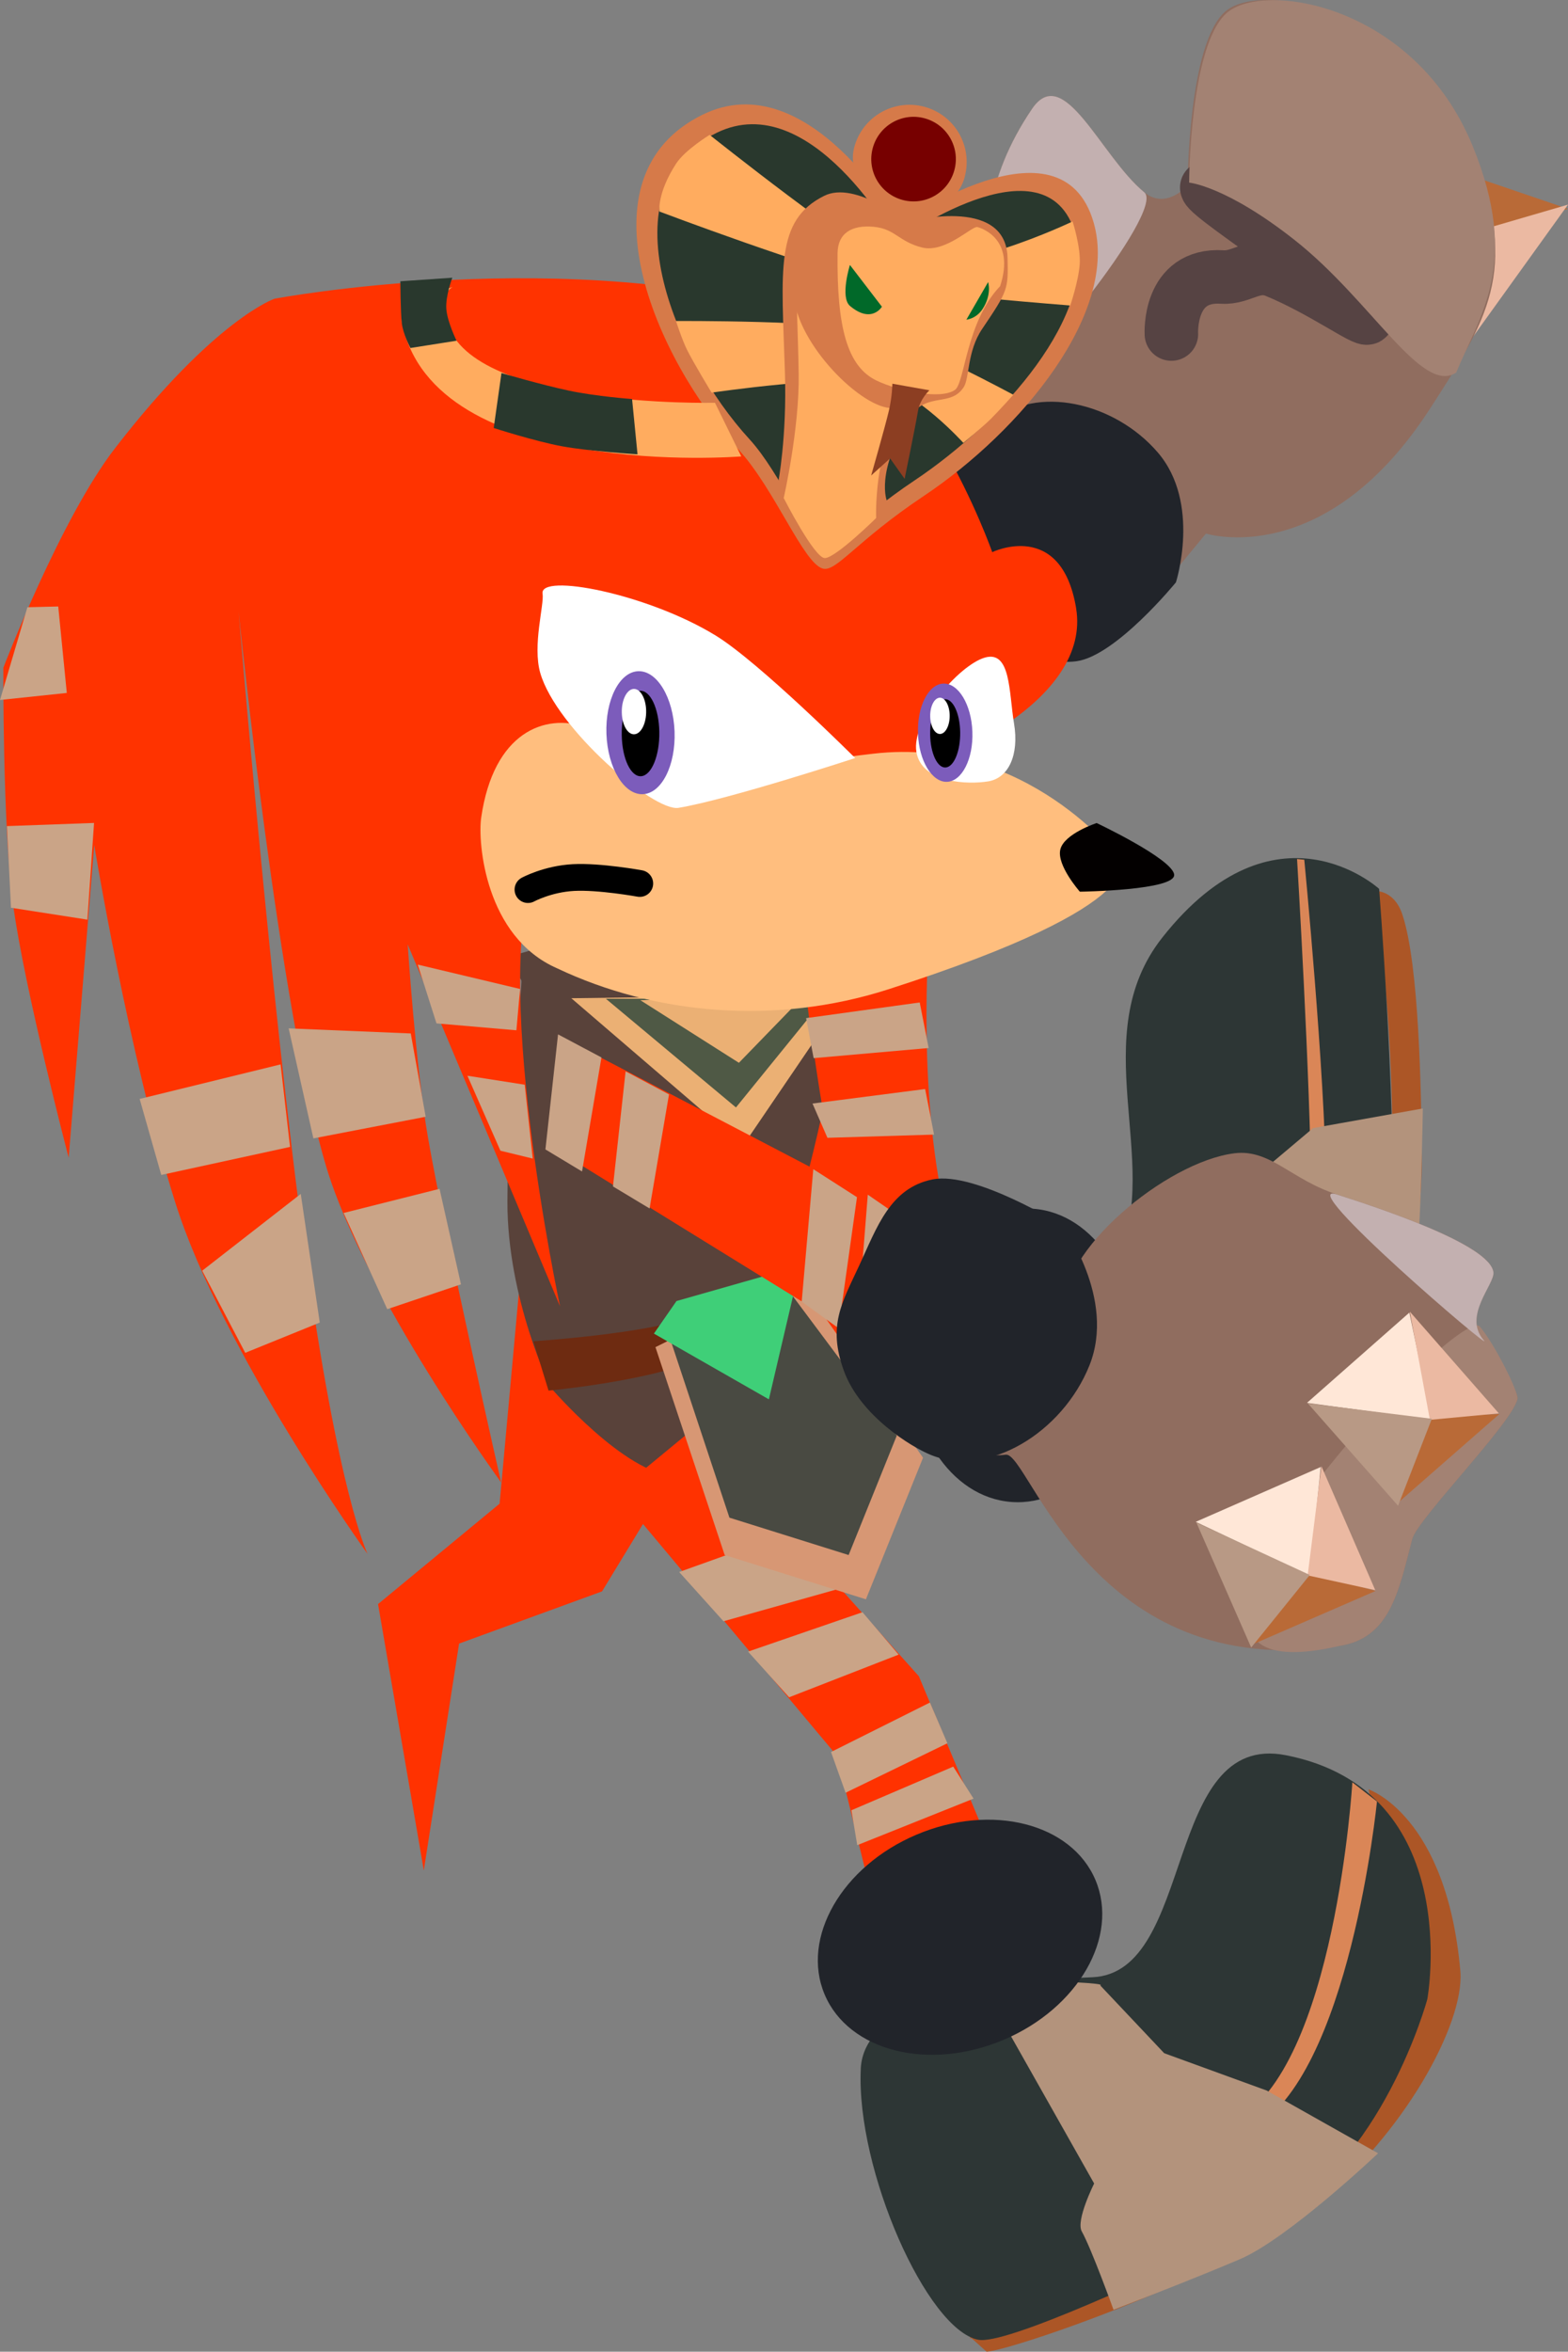 <svg version="1.1" xmlns="http://www.w3.org/2000/svg" xmlns:xlink="http://www.w3.org/1999/xlink" width="29.295" height="43.925" viewBox="0,0,29.295,43.925"><rect x="0" y="0" width="29.295" height="43.925" fill="#808080" stroke="none"/><g transform="translate(-228.106,-158.322)"><g data-paper-data="{&quot;isPaintingLayer&quot;:true}" fill-rule="nonzero" stroke-linejoin="miter" stroke-miterlimit="10" stroke-dasharray="" stroke-dashoffset="0" style="mix-blend-mode: normal"><g stroke="none" stroke-width="0" stroke-linecap="butt"><path d="M253.584,186.585c-0.18,0.379 0.513,-3.481 0.536,-6.536c0.023,-3.054 -0.349,-5.086 -0.349,-5.086c0,0 0.375,-0.041 0.535,0.439c0.32,0.958 0.348,3.357 0.365,4.38c0.026,1.537 -0.556,6.289 -0.736,6.668z" data-paper-data="{&quot;index&quot;:null}" fill="#ac5626"/><path d="M248.548,186.413c-1.044,-0.599 -0.513,-2.543 0.452,-4.633c0.811,-1.755 -0.627,-4.112 0.822,-5.947c2.116,-2.681 4.05,-0.909 4.05,-0.909c0,0 0.299,3.756 0.25,6.162c-0.048,2.406 -0.164,5.043 -0.483,5.448c-0.605,0.767 -3.455,0.819 -5.091,-0.12z" fill="#2d3635"/><path d="M252.88,180.431c0.02,2.124 -0.265,2.342 -0.278,0.206c-0.012,-2.116 -0.263,-6.27 -0.263,-6.27l0.135,0.013c0,0 0.386,3.975 0.406,6.051z" fill="#da8657"/><path d="M250.925,180.836l1.713,-1.443l2.051,-0.367c0,0 -0.026,1.707 -0.095,2.686c-0.069,0.979 -0.284,2.506 -0.284,2.506c0,0 -0.813,-0.107 -1.174,-0.093c-0.236,0.009 -0.69,-0.615 -0.69,-0.615l-4.242,0.168c0,0 0.028,-0.297 0.271,-0.741c0.798,-1.454 0.729,-1.95 0.729,-1.95z" fill="#b3937c"/><path d="M247.002,186.376c-1.147,-0.085 -1.985,-1.381 -1.872,-2.893c0.113,-1.513 1.133,-2.67 2.28,-2.584c1.147,0.085 1.985,1.381 1.872,2.893c-0.113,1.513 -1.133,2.67 -2.28,2.584z" data-paper-data="{&quot;index&quot;:null}" fill="#21242a"/></g><g data-paper-data="{&quot;index&quot;:null}"><g><path d="M257.401,162.223l-1.558,0.402l-0.974,-1.265z" fill="#b96a37" stroke="none" stroke-width="0" stroke-linecap="butt"/><path d="M257.401,162.144l-1.783,2.48l0.136,-2z" fill="#ebb9a2" stroke="none" stroke-width="0" stroke-linecap="butt"/><path d="M241.373,172.259l5.89,-4.888l1.684,1.495l-7.426,5.409z" data-paper-data="{&quot;index&quot;:null}" fill="#ff3200" stroke="none" stroke-width="0" stroke-linecap="butt"/><path d="M250.637,168.288l-0.721,0.873c0,0 -1.338,-0.263 -2.089,-0.84c-0.751,-0.577 -1.027,-1.746 -1.027,-1.746c0,0 0.307,-0.915 0.239,-1.347c-0.064,-0.407 -0.405,-0.7 -0.471,-1.381c-0.097,-1.007 -0.08,-2.166 0.82,-3.492c0.597,-0.879 1.284,0.892 2.097,1.559c0.413,0.339 0.809,-0.132 0.809,-0.132c0,0 0.007,-2.667 0.714,-3.254c0.706,-0.587 3.589,0.01 4.629,2.676c0.858,2.199 0.244,3.109 -0.807,4.74c-1.966,3.05 -4.193,2.344 -4.193,2.344z" data-paper-data="{&quot;index&quot;:null}" fill="#906d5f" stroke="none" stroke-width="0" stroke-linecap="butt"/><path d="M250.652,161.825c0.023,0.194 3.092,2.132 3.005,2.429c-0.026,0.09 -0.857,-0.516 -1.715,-0.868c-0.404,-0.165 -0.631,0.134 -0.998,0.11c-1.018,-0.067 -0.953,1.065 -0.953,1.065" data-paper-data="{&quot;index&quot;:null}" fill="none" stroke="#564343" stroke-width="1" stroke-linecap="round"/><path d="M249.485,161.914c0.413,0.339 -2.378,3.747 -2.446,3.314c-0.064,-0.407 -0.405,-0.7 -0.471,-1.381c-0.097,-1.007 -0.08,-2.166 0.82,-3.492c0.597,-0.879 1.284,0.892 2.097,1.559z" data-paper-data="{&quot;index&quot;:null}" fill="#c3b0b0" stroke="none" stroke-width="0" stroke-linecap="butt"/><path d="M248.217,170.673c-0.74,0.098 -1.176,-0.474 -1.672,-0.992c-0.496,-0.517 -0.85,-0.805 -0.837,-1.626c0.014,-0.82 0.674,-1.622 0.956,-1.864c0.795,-0.683 2.26,-0.365 3.073,0.582c0.813,0.947 0.339,2.426 0.339,2.426c0,0 -1.12,1.375 -1.86,1.474z" data-paper-data="{&quot;index&quot;:null}" fill="#21242a" stroke="none" stroke-width="0" stroke-linecap="butt"/><path d="M241.925,171.783l0.88,-0.661l1.44,1.176l-1.277,0.877z" fill="#caa487" stroke="none" stroke-width="NaN" stroke-linecap="butt"/><path d="M243.145,170.78l0.754,-0.604l1.496,1.303l-0.512,0.382z" fill="#caa487" stroke="none" stroke-width="0" stroke-linecap="butt"/><path d="M244.347,169.822l0.547,-0.473l1.335,1.451l-0.61,0.502z" fill="#caa487" stroke="none" stroke-width="0" stroke-linecap="butt"/><path d="M245.056,169.2l0.575,-0.41l1.381,1.468l-0.431,0.308z" fill="#caa487" stroke="none" stroke-width="0" stroke-linecap="butt"/></g><path d="M250.323,161.733c0,0 0.01,-2.575 0.707,-3.173c0.697,-0.598 3.511,-0.154 4.592,2.495c0.892,2.186 0.138,3.146 -0.31,4.226c-0.643,0.426 -1.577,-1.338 -3.016,-2.474c-1.284,-1.013 -1.972,-1.074 -1.972,-1.074z" data-paper-data="{&quot;index&quot;:null}" fill="#a38273" stroke="none" stroke-width="0" stroke-linecap="butt"/></g><path d="M242.242,176.379l2.399,-1.029c0,0 -0.261,2.617 0.139,5.018c0.4,2.401 1.11,4.938 1.11,4.938c0,0 -2.213,-1.67 -2.904,-4.393c-0.441,-1.738 -0.744,-4.533 -0.744,-4.533z" data-paper-data="{&quot;index&quot;:null}" fill="#ff3300" stroke="none" stroke-width="0" stroke-linecap="butt"/><path d="M249.237,168.342z" data-paper-data="{&quot;index&quot;:null}" fill="#030000" stroke="none" stroke-width="0" stroke-linecap="butt"/><path d="M239.354,188.046l-2.671,0.975l-0.659,4.237l-0.855,-4.975l2.271,-1.875l0.446,-4.882l2.369,1.204l1.944,0.638z" fill="#ff3200" stroke="none" stroke-width="0" stroke-linecap="butt"/><path d="M243.214,180.181l-0.024,4.209c0,0 -1.544,1.528 -2.475,1.499c-0.931,-0.029 -2.319,-1.648 -2.319,-1.648c0,0 -0.813,-1.65 -0.81,-3.475c0.003,-1.825 0.29,-4.08 0.26,-4.133c-0.34,-0.608 -0.38,-0.327 0.676,-0.729c2.191,-0.833 4.552,-0.463 5.001,-0.672c0.665,-0.309 0.301,1.203 0.244,2.118c-0.057,0.915 -0.553,2.829 -0.553,2.829z" data-paper-data="{&quot;index&quot;:null}" fill="#59423a" stroke="none" stroke-width="0" stroke-linecap="butt"/><g stroke="none" stroke-width="0" stroke-linecap="butt"><path d="M238.78,176.967l5.125,-0.065l-1.918,2.82z" fill="#ebb074"/><path d="M241.856,179.007l-2.43,-2.03l4.079,-0.001z" fill="#4f5945"/><path d="M240.07,177.004l3.055,-0.082l-1.214,1.251z" fill="#ebb074"/></g><path d="M243.747,191.122l-4.124,-4.927l1.484,-1.224l4.166,4.66l1.345,3.215c0,0 -0.312,0.775 -0.75,0.965c-0.438,0.189 -1.461,-0.009 -1.461,-0.009z" fill="#ff3200" stroke="none" stroke-width="NaN" stroke-linecap="butt"/><path d="M246.258,201.996c-0.419,0.013 3.331,-1.134 6.058,-2.51c2.727,-1.376 1.358,-7.742 1.358,-7.742c0,0 1.464,0.484 1.717,3.407c0.072,0.973 -1.05,3.036 -2.727,4.38c-1.677,1.344 -5.706,2.703 -6.126,2.716z" data-paper-data="{&quot;index&quot;:null}" fill="#ac5626" stroke="none" stroke-width="0" stroke-linecap="butt"/><path d="M244.187,196.968c0.056,-1.203 2.028,-1.618 4.328,-1.715c1.932,-0.081 1.321,-4.597 3.615,-4.147c3.352,0.657 2.643,4.556 2.643,4.556c0,0 -0.837,3.104 -3,4.161c-2.162,1.057 -4.884,2.301 -5.39,2.201c-0.958,-0.188 -2.283,-3.172 -2.195,-5.056z" fill="#2d3635" stroke="none" stroke-width="0" stroke-linecap="butt"/><path d="M251.487,198.087c-1.88,0.988 -2.204,0.834 -0.31,-0.153c1.876,-0.978 2.195,-6.322 2.195,-6.322l0.46,0.358c0,0 -0.508,5.151 -2.345,6.117z" fill="#da8657" stroke="none" stroke-width="0" stroke-linecap="butt"/><path d="M249.857,196.672l1.917,0.698l2.079,1.171c0,0 -1.678,1.592 -2.581,1.978c-0.903,0.386 -2.362,0.945 -2.362,0.945c0,0 -0.415,-1.148 -0.593,-1.463c-0.116,-0.205 0.231,-0.895 0.231,-0.895l-2.088,-3.697c0,0 0.277,-0.111 0.783,-0.097c1.657,0.045 1.418,0.093 1.418,0.093z" fill="#b3937c" stroke="none" stroke-width="0" stroke-linecap="butt"/><path d="M243.513,195.576c-0.448,-1.059 0.321,-2.396 1.718,-2.987c1.397,-0.591 2.893,-0.212 3.341,0.847c0.448,1.059 -0.321,2.396 -1.718,2.987c-1.397,0.591 -2.893,0.212 -3.341,-0.847z" data-paper-data="{&quot;index&quot;:null}" fill="#21242a" stroke="none" stroke-width="0" stroke-linecap="butt"/><path d="M243.904,191.807l-0.272,-0.761l1.848,-0.924l0.326,0.761z" fill="#caa487" stroke="none" stroke-width="0" stroke-linecap="butt"/><path d="M244.122,192.786l-0.109,-0.652l1.902,-0.815l0.38,0.598z" fill="#caa487" stroke="none" stroke-width="0" stroke-linecap="butt"/><path d="M241.623,188.604l-0.828,-0.92l2.055,-0.736l0.951,1.043z" fill="#caa487" stroke="none" stroke-width="0" stroke-linecap="butt"/><path d="M238.354,184.295l-0.283,-0.921c0,0 2.175,-0.141 2.996,-0.473c0.822,-0.333 2.142,-1.237 2.142,-1.237l0.127,0.599c0,0 -1.263,1.079 -2.229,1.473c-0.965,0.394 -2.753,0.56 -2.753,0.56z" data-paper-data="{&quot;index&quot;:null}" fill="#6e2b11" stroke="none" stroke-width="0" stroke-linecap="butt"/><path d="M242.065,184.444v-2.144h3.922c0,0 0.366,0.58 0.366,0.994c0,0.413 -0.366,1.15 -0.366,1.15z" fill="#ff3200" stroke="none" stroke-width="0" stroke-linecap="butt"/><path d="M244.284,188.194l-2.639,-0.827l-1.293,-3.883l2.642,-1.311l2.357,3.377z" fill="#d79774" stroke="none" stroke-width="0" stroke-linecap="butt"/><path d="M243.961,187.367l-2.227,-0.698l-1.141,-3.44l2.193,-0.874l2.075,2.78z" fill="#494a42" stroke="none" stroke-width="0" stroke-linecap="butt"/><path d="M240.323,183.231l0.422,-0.608l1.707,-0.486l0.532,0.13l-0.513,2.192z" fill="#3fcf78" stroke="none" stroke-width="0" stroke-linecap="butt"/><g><path d="M243.1,176.329l2.399,-1.029c0,0 -0.261,2.617 0.139,5.018c0.4,2.401 1.11,4.938 1.11,4.938c0,0 -2.213,-1.67 -2.904,-4.393c-0.441,-1.738 -0.744,-4.533 -0.744,-4.533z" data-paper-data="{&quot;index&quot;:null}" fill="#ff3300" stroke="none" stroke-width="0" stroke-linecap="butt"/><path d="M248.211,169.684c0.279,1.674 -2.326,3.01 -4.44,3.363c-0.022,0.004 -3.912,-1.915 -5.601,1.394c-0.968,1.896 0.399,8.28 0.399,8.28l-2.846,-6.759c0,0 0.149,2.284 0.379,3.608c0.321,1.848 1.366,6.44 1.366,6.44c0,0 -2.538,-3.48 -3.264,-5.886c-0.879,-2.915 -1.64,-10.375 -1.64,-10.375c0,0 0.598,7.259 1.23,11.875c0.632,4.616 1.179,5.722 1.179,5.722c0,0 -2.721,-3.786 -3.597,-6.578c-0.876,-2.791 -1.51,-6.664 -1.51,-6.664l-0.477,5.842c0,0 -0.831,-3.174 -1.039,-4.735c-0.198,-1.486 -0.181,-4.418 -0.181,-4.418c0,0 1.063,-2.775 2.086,-4.099c1.863,-2.412 2.979,-2.792 2.979,-2.792c0,0 5.495,-1.039 9.967,0.306c2.113,0.636 3.443,4.427 3.443,4.427c0,0 1.29,-0.624 1.568,1.05z" data-paper-data="{&quot;index&quot;:null}" fill="#ff3300" stroke="none" stroke-width="0" stroke-linecap="butt"/><path d="M249.017,174.356c0,0 0.779,0.812 -4.325,2.448c-2.092,0.67 -4.345,0.474 -6.178,-0.396c-1.343,-0.587 -1.485,-2.349 -1.418,-2.813c0.231,-1.604 1.196,-1.952 1.948,-1.694c0.888,0.305 1.561,1.398 1.561,1.398c0,0 1.018,-0.579 3.822,-0.9c2.867,-0.329 4.591,1.958 4.591,1.958z" data-paper-data="{&quot;index&quot;:null}" fill="#ffbe7e" stroke="none" stroke-width="0" stroke-linecap="butt"/><path d="M250.042,174.654c0.05,0.299 -1.761,0.323 -1.761,0.323c0,0 -0.436,-0.493 -0.365,-0.788c0.07,-0.295 0.679,-0.494 0.679,-0.494c0,0 1.398,0.66 1.448,0.959z" data-paper-data="{&quot;index&quot;:null}" fill="#030000" stroke="none" stroke-width="0" stroke-linecap="butt"/><path d="M237.97,174.938c0,0 0.365,-0.199 0.85,-0.225c0.485,-0.026 1.239,0.111 1.239,0.111" data-paper-data="{&quot;index&quot;:null}" fill="none" stroke="#000000" stroke-width="0.5" stroke-linecap="round"/><g data-paper-data="{&quot;index&quot;:null}" fill="none" stroke="none" stroke-width="1" stroke-linecap="butt" font-family="sans-serif" font-weight="normal" font-size="12" text-anchor="start"/><path d="M243.286,178.934l2.104,-0.271l0.167,0.851l-1.992,0.06z" fill="#caa487" stroke="none" stroke-width="NaN" stroke-linecap="butt"/><path d="M243.307,178.086l-0.14,-0.747l2.122,-0.293l0.167,0.851z" fill="#caa487" stroke="none" stroke-width="0" stroke-linecap="butt"/><path d="M237.455,179.815l-0.616,-1.4l1.07,0.167l0.15,1.38z" fill="#caa487" stroke="none" stroke-width="0" stroke-linecap="butt"/><path d="M236.261,177.437l-0.35,-1.098l1.911,0.455l-0.068,0.772z" fill="#caa487" stroke="none" stroke-width="0" stroke-linecap="butt"/><path d="M235.341,182.775l-0.815,-1.797l1.792,-0.451l0.4,1.784z" fill="#caa487" stroke="none" stroke-width="0" stroke-linecap="butt"/><path d="M233.961,179.585l-0.462,-2.055l2.281,0.095l0.279,1.556z" fill="#caa487" stroke="none" stroke-width="0" stroke-linecap="butt"/><path d="M231.119,180.268l-0.404,-1.42l2.633,-0.645l0.177,1.541z" fill="#caa487" stroke="none" stroke-width="0" stroke-linecap="butt"/><path d="M232.688,183.59l-0.804,-1.534l1.841,-1.434l0.355,2.403z" fill="#caa487" stroke="none" stroke-width="0" stroke-linecap="butt"/><path d="M228.311,175.277l-0.075,-1.525l1.627,-0.059l-0.125,1.806z" fill="#caa487" stroke="none" stroke-width="0" stroke-linecap="butt"/><path d="M228.106,171.396l0.512,-1.732l0.576,-0.014l0.16,1.615z" fill="#caa487" stroke="none" stroke-width="0" stroke-linecap="butt"/></g><g stroke="none" stroke-width="0" stroke-linecap="butt"><g><path d="M248.539,162.48c0.48,1.675 -1.353,3.89 -3.177,5.108c-1.27,0.849 -1.63,1.423 -1.884,1.354c-0.361,-0.098 -0.901,-1.489 -1.568,-2.215c-1.566,-1.705 -3.043,-5.107 -0.673,-6.265c1.967,-0.961 3.677,2.047 3.677,2.047c0,0 3.021,-2.133 3.625,-0.029z" fill="#d67a49"/><path d="M246.131,161.625c-0.084,0.316 -0.327,0.517 -0.601,0.646c-0.221,0.104 -0.737,0.361 -0.737,0.361c0,0 -0.323,-0.575 -0.461,-0.75c-0.202,-0.256 -0.356,-0.471 -0.266,-0.81c0.152,-0.57 0.738,-0.909 1.308,-0.756c0.57,0.152 0.909,0.738 0.756,1.308z" fill="#d67a49"/><path d="M244.97,162.057c-0.422,-0.113 -0.672,-0.546 -0.559,-0.967c0.113,-0.422 0.546,-0.672 0.967,-0.559c0.422,0.113 0.672,0.546 0.559,0.967c-0.113,0.422 -0.546,0.672 -0.967,0.559z" fill="#770000"/><path d="M248.195,162.689c0.43,1.499 -1.368,3.514 -3,4.605c-1.137,0.76 -1.46,1.274 -1.686,1.212c-0.323,-0.088 -0.807,-1.333 -1.403,-1.983c-1.401,-1.526 -2.731,-4.685 -0.609,-5.721c1.761,-0.86 3.35,2.035 3.35,2.035c0,0 2.809,-2.032 3.349,-0.148z" fill="#29382d"/><path d="M248.102,164.028c0,0 -2.853,-0.223 -3.482,-0.366c-1.303,-0.296 -4.194,-1.389 -4.194,-1.389c0,0 -0.047,-0.339 0.31,-0.892c0.166,-0.258 0.628,-0.54 0.628,-0.54c0,0 2.81,2.238 3.339,2.38c1.202,0.321 3.442,-0.763 3.442,-0.763c0,0 0.156,0.481 0.133,0.801c-0.023,0.319 -0.176,0.769 -0.176,0.769z" fill="#ffac5f"/><path d="M246.104,166.594c0,0 -0.86,-0.954 -1.56,-1.112c-0.781,-0.176 -3.143,0.174 -3.143,0.174c0,0 -0.342,-0.563 -0.459,-0.8c-0.092,-0.185 -0.207,-0.538 -0.207,-0.538c0,0 2.886,-0.017 3.697,0.2c0.868,0.232 2.606,1.178 2.606,1.178c0,0 -0.27,0.301 -0.42,0.45c-0.153,0.152 -0.513,0.448 -0.513,0.448z" fill="#ffac5f"/><path d="M244.678,167.688c0,0 -0.972,0.885 -1.225,0.888c-0.241,0.003 -0.808,-1.242 -0.808,-1.242c0,0 0.164,-0.846 0.126,-2.048c-0.061,-1.938 -0.191,-2.847 0.735,-3.307c0.579,-0.287 1.54,0.491 1.54,0.491c0,0 1.855,-0.514 1.884,0.666c0.014,0.592 0.01,0.613 -0.475,1.331c-0.285,0.422 -0.232,0.92 -0.346,1.09c-0.245,0.366 -0.658,0.092 -0.985,0.518c-0.681,1.067 -0.446,1.611 -0.446,1.611z" fill="#d67a49"/><path d="M244.987,165.827c-0.565,0.919 -0.512,2.171 -0.512,2.171c0,0 -0.752,0.742 -0.957,0.748c-0.195,0.006 -0.77,-1.122 -0.77,-1.122c0,0 0.295,-1.291 0.28,-2.316c-0.024,-1.653 -0.203,-2.677 0.552,-3.082c0.472,-0.252 1.291,0.491 1.291,0.491c0,0 1.696,-0.497 1.662,0.048c-0.029,0.462 -0.759,1.783 -1.545,3.063z" fill="#ffac5f"/><path d="M244.987,165.827c-0.288,0.47 -1.574,-0.569 -1.951,-1.562c-0.361,-0.951 0.13,-1.916 0.5,-2.114c0.472,-0.252 1.378,0.515 1.378,0.515c0,0 1.652,-0.446 1.618,0.098c-0.029,0.462 -0.759,1.783 -1.545,3.063z" fill="#d67a49"/><path d="M245.947,165.605c-0.271,0.189 -1.063,0.017 -1.463,-0.174c-0.553,-0.264 -0.744,-1.003 -0.73,-2.377c0.004,-0.377 0.264,-0.533 0.673,-0.496c0.404,0.037 0.469,0.278 0.906,0.387c0.433,0.109 0.935,-0.408 1.034,-0.382c0.09,0.024 0.71,0.228 0.425,1.103c-0.638,0.667 -0.659,1.809 -0.845,1.939z" fill="#ffac5f"/><path d="M244.736,166.884l-0.354,0.319c0,0 0.263,-0.917 0.332,-1.214c0.063,-0.271 0.064,-0.5 0.064,-0.5l0.692,0.123c0,0 -0.174,0.158 -0.212,0.382c-0.053,0.313 -0.251,1.272 -0.251,1.272z" fill="#8c3e22"/><path d="M244.583,164.051c0,0 -0.193,0.325 -0.596,-0.014c-0.191,-0.161 -0.002,-0.766 -0.002,-0.766l0.598,0.78z" fill="#016929"/><path d="M246.161,164.293l0.406,-0.702c0,0 0.075,0.227 -0.103,0.502c-0.12,0.185 -0.303,0.2 -0.303,0.2z" fill="#016929"/></g><path d="M241.956,166.847c0,0 -5.75,0.463 -6.341,-2.503c-0.038,-0.501 0.217,-0.471 0.217,-0.471l0.736,-0.189c0,0 -0.234,0.062 -0.126,0.585c0.346,1.687 5.022,1.576 5.022,1.576l0.492,1.003z" fill="#ffac5f"/><path d="M240.017,166.808c0,0 -0.894,-0.056 -1.404,-0.149c-0.51,-0.093 -1.283,-0.343 -1.283,-0.343l0.145,-1.026c0,0 0.752,0.221 1.263,0.329c0.511,0.108 1.177,0.156 1.177,0.156l0.102,1.033z" fill="#29382d"/><path d="M235.774,164.822c0,0 -0.138,-0.26 -0.161,-0.463c-0.024,-0.203 -0.027,-0.783 -0.027,-0.783l0.971,-0.067c0,0 -0.131,0.344 -0.112,0.586c0.019,0.242 0.191,0.591 0.191,0.591z" fill="#29382d"/></g><g stroke="none" stroke-width="0" stroke-linecap="butt"><path d="M238.792,177.794l7.592,3.966c0,0 0.343,0.871 0.007,1.566c-0.433,0.895 -0.981,0.739 -0.981,0.739l-7.063,-4.361z" fill="#ff3300"/><path d="M238.532,177.642l0.811,0.431l-0.363,2.13l-0.684,-0.412z" fill="#caa487"/><path d="M239.794,178.333l0.811,0.431l-0.363,2.13l-0.684,-0.412z" fill="#caa487"/><path d="M243.301,180.16l0.816,0.523l-0.344,2.448l-0.689,-0.497z" fill="#caa487"/><path d="M244.319,180.636l0.819,0.565l-0.336,2.593l-0.691,-0.535z" fill="#caa487"/></g><path d="M244.082,172.481c0,0 -2.356,0.773 -3.299,0.93c-0.465,0.077 -2.283,-1.482 -2.583,-2.518c-0.149,-0.517 0.076,-1.28 0.043,-1.48c-0.066,-0.393 1.957,-0.004 3.233,0.779c0.816,0.5 2.606,2.288 2.606,2.288z" data-paper-data="{&quot;index&quot;:null}" fill="#ffffff" stroke="none" stroke-width="0" stroke-linecap="butt"/><path d="M247.051,171.834c0.098,0.587 -0.101,1.019 -0.48,1.082c-0.379,0.063 -1.246,0.037 -1.344,-0.55c-0.098,-0.587 0.791,-1.619 1.278,-1.761c0.487,-0.142 0.449,0.642 0.546,1.23z" data-paper-data="{&quot;index&quot;:null}" fill="#ffffff" stroke="none" stroke-width="0" stroke-linecap="butt"/><g data-paper-data="{&quot;index&quot;:null}" stroke="none" stroke-width="0" stroke-linecap="butt"><path d="M240.115,173.156c-0.351,0.013 -0.655,-0.49 -0.679,-1.125c-0.023,-0.634 0.242,-1.159 0.594,-1.172c0.351,-0.013 0.655,0.49 0.679,1.125c0.023,0.634 -0.242,1.159 -0.594,1.172z" fill="#7c5cbb"/><path d="M240.086,172.82c-0.194,0.016 -0.357,-0.328 -0.364,-0.768c-0.007,-0.441 0.144,-0.811 0.338,-0.827c0.194,-0.016 0.357,0.328 0.364,0.768c0.007,0.441 -0.144,0.811 -0.338,0.827z" fill="#000000"/><path d="M239.959,172.037c-0.126,0.009 -0.232,-0.174 -0.236,-0.408c-0.005,-0.234 0.094,-0.43 0.219,-0.439c0.126,-0.009 0.232,0.174 0.236,0.408c0.005,0.234 -0.094,0.43 -0.219,0.439z" fill="#ffffff"/></g><g data-paper-data="{&quot;index&quot;:null}" stroke="none" stroke-width="0" stroke-linecap="butt"><path d="M245.799,172.925c-0.281,0.01 -0.524,-0.392 -0.542,-0.899c-0.019,-0.507 0.194,-0.926 0.474,-0.936c0.281,-0.01 0.524,0.392 0.542,0.899c0.019,0.507 -0.194,0.926 -0.474,0.936z" fill="#7c5cbb"/><path d="M245.775,172.657c-0.155,0.013 -0.285,-0.262 -0.291,-0.614c-0.006,-0.352 0.115,-0.648 0.27,-0.661c0.155,-0.013 0.285,0.262 0.291,0.614c0.006,0.352 -0.115,0.648 -0.27,0.661z" fill="#000000"/><path d="M245.674,172.031c-0.101,0.007 -0.185,-0.139 -0.189,-0.326c-0.004,-0.187 0.075,-0.344 0.175,-0.351c0.101,-0.007 0.185,0.139 0.189,0.326c0.004,0.187 -0.075,0.344 -0.175,0.351z" fill="#ffffff"/></g><path d="M242.849,190.024l-0.767,-0.853l2.138,-0.736l0.675,0.792z" fill="#caa487" stroke="none" stroke-width="0" stroke-linecap="butt"/><g stroke="none" stroke-width="0" stroke-linecap="butt"><path d="M251.17,179.863c0.668,-0.083 1.063,0.495 1.912,0.768c0.776,0.25 2.862,0.933 2.926,1.453c0.028,0.222 -0.576,0.813 -0.184,1.267c0.273,0.317 0.655,0.972 0.633,1.096c-0.077,0.432 -1.869,2.246 -1.966,2.62c-0.257,0.991 -0.416,1.848 -1.357,1.996c-4.632,0.728 -5.796,-3.625 -6.236,-3.57c-1.278,0.159 1.236,-1.601 1.101,-2.69c-0.135,-1.089 1.893,-2.782 3.171,-2.94z" data-paper-data="{&quot;index&quot;:null}" fill="#906d5f"/><path d="M245.53,180.351c0.795,-0.158 2.428,0.862 2.428,0.862c0,0 1.006,1.354 0.502,2.612c-0.504,1.258 -1.897,2.099 -2.954,1.676c-0.376,-0.15 -1.334,-0.742 -1.636,-1.581c-0.302,-0.838 -0.038,-1.258 0.29,-1.964c0.328,-0.706 0.575,-1.447 1.37,-1.605z" data-paper-data="{&quot;index&quot;:null}" fill="#21242a"/><path d="M255.752,183.098c0.273,0.317 0.727,1.225 0.705,1.35c-0.077,0.432 -1.869,2.246 -1.966,2.62c-0.257,0.991 -0.416,1.848 -1.357,1.996c-4.9,1.133 2.226,-6.42 2.618,-5.966z" data-paper-data="{&quot;index&quot;:null}" fill="#a38273"/><g data-paper-data="{&quot;index&quot;:null}"><path d="M254.218,186.397l0.633,-1.614l1.267,-0.049z" fill="#b96a37"/><path d="M254.856,184.839l-2.332,-0.314l1.913,-1.686z" fill="#ffe7d7"/><path d="M254.821,184.842l-0.375,-2.021l1.663,1.9z" fill="#ebb9a2"/><path d="M254.857,184.822l-0.631,1.625l-1.686,-1.913z" fill="#b89985"/></g><g data-paper-data="{&quot;index&quot;:null}"><path d="M251.49,189.044l1.094,-1.345l1.222,0.339z" fill="#b96a37"/><path d="M252.572,187.755l-2.126,-1.008l2.335,-1.024z" fill="#ffe7d7"/><path d="M252.537,187.747l0.257,-2.039l1.006,2.315z" fill="#ebb9a2"/><path d="M252.577,187.739l-1.095,1.356l-1.024,-2.335z" fill="#b89985"/></g><path d="M253.082,180.632c0.776,0.25 2.862,0.933 2.926,1.453c0.028,0.222 -0.576,0.813 -0.184,1.267c0.273,0.317 -3.592,-2.993 -2.742,-2.72z" data-paper-data="{&quot;index&quot;:null}" fill="#c3b0b0"/></g></g></g></svg>